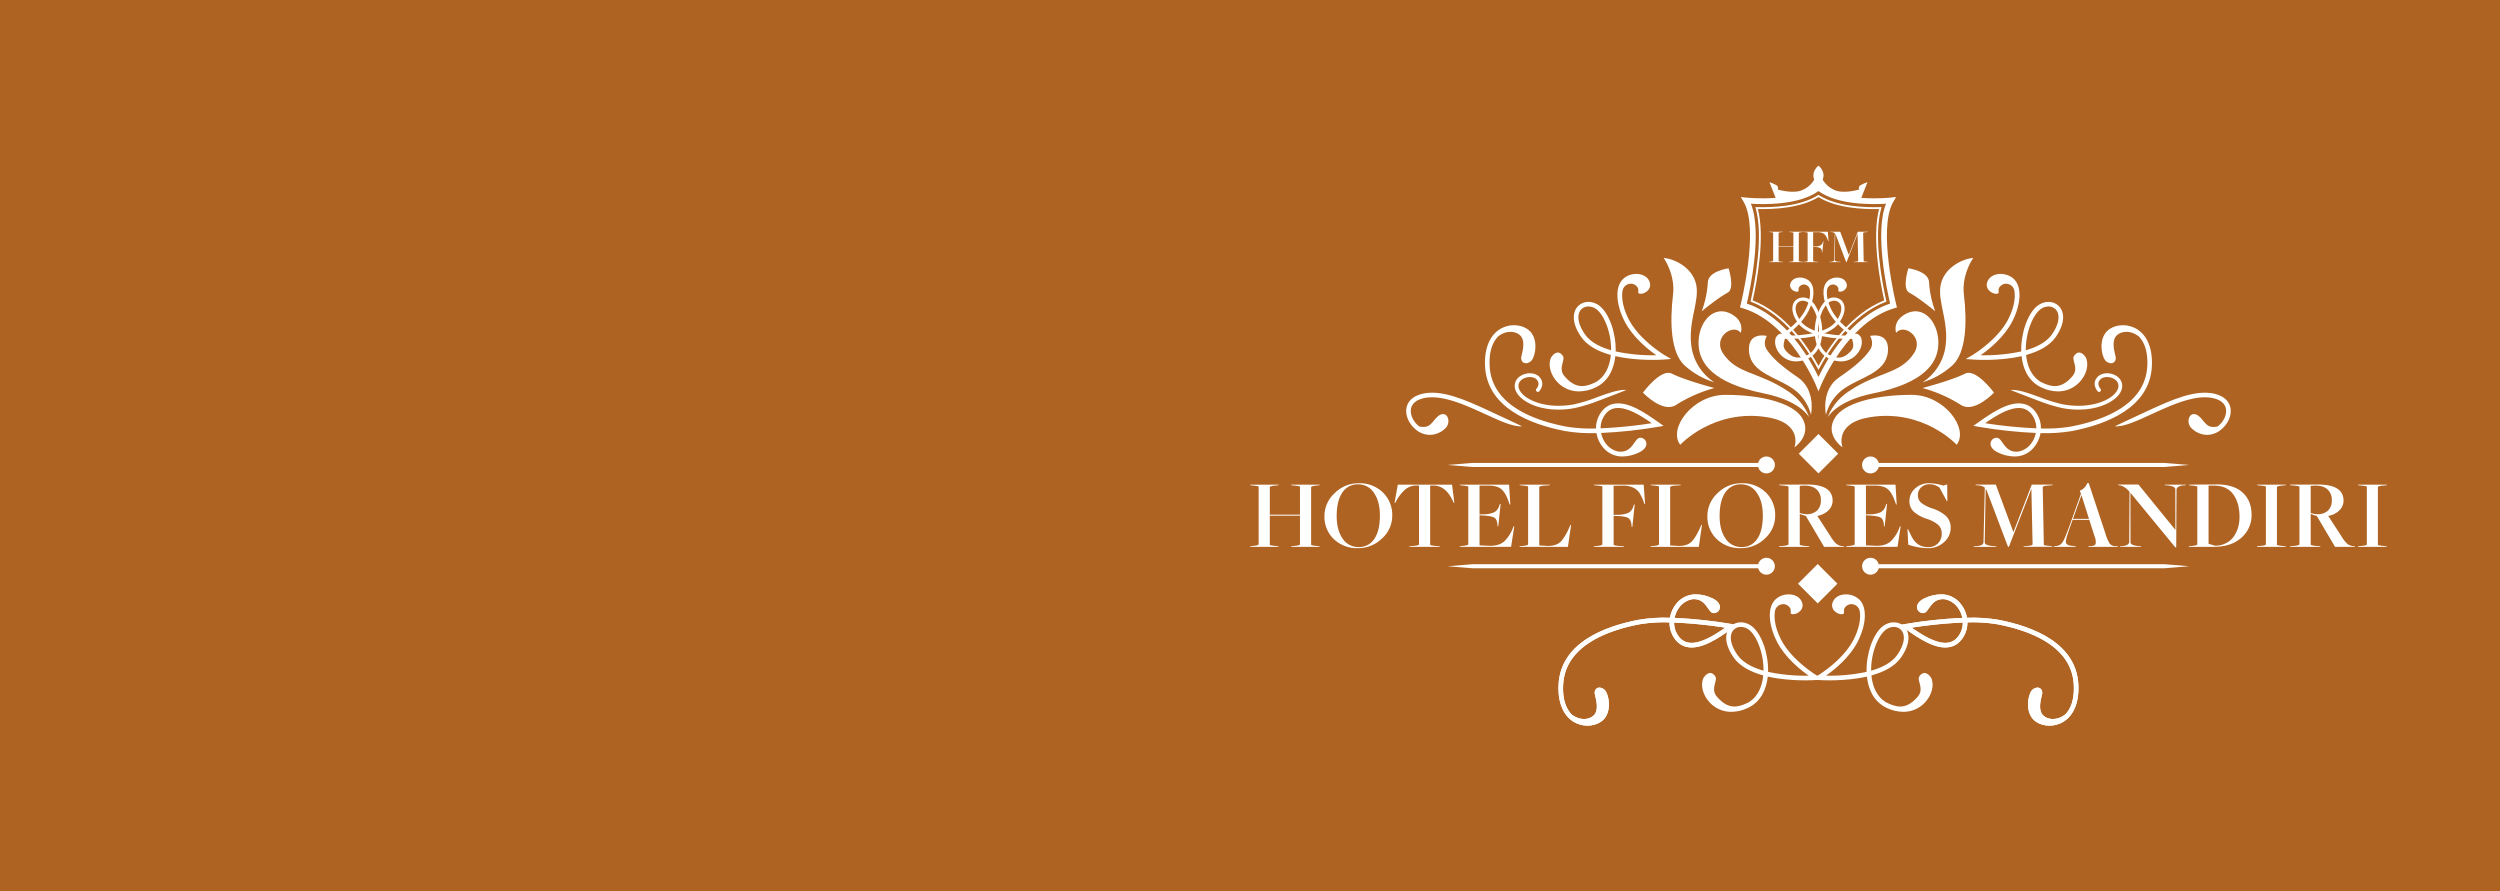 <svg xmlns="http://www.w3.org/2000/svg" xmlns:xlink="http://www.w3.org/1999/xlink" width="1366" height="487" viewBox="0 0 1366 487">
  <defs>
    <clipPath id="clip-path">
      <path id="path344" d="M332.766-512.649s2.864-3.679,2.8-6.793a7.262,7.262,0,0,0-2.8-5.126h0a7.262,7.262,0,0,0-2.8,5.126c-.065,3.115,2.8,6.793,2.8,6.793h0Z" transform="translate(-329.966 524.568)" fill="#fff"/>
    </clipPath>
    <clipPath id="clip-path-2">
      <path id="path58" d="M321.553-369.657s2.907-13.591-7.25-20.479-14.325-11.3-16.831-14.976-.04-7.615-.04-7.615-10.808-2.669-9.729,8.7c1.111,11.721,15.252,13.774,24.5,20.5A24.984,24.984,0,0,1,321.553-369.657Z" transform="translate(-287.627 412.999)" fill="#fff"/>
    </clipPath>
    <clipPath id="clip-path-3">
      <path id="path84" d="M314.928-370.963s-2.159-7.949-11.453-14.185c-16.287-10.928-28.055-9.246-35.62-20.8-5.719-8.736,5.673-16.5,9.771-11.139,0,0,2.168-5.948-4.624-9.982-10.613-6.3-19.408,5.1-18.388,17.339.735,8.829,7.076,19.945,35.621,25.743C310.41-379.894,314.928-370.963,314.928-370.963Z" transform="translate(-254.534 428.868)" fill="#fff"/>
    </clipPath>
    <clipPath id="clip-path-4">
      <path id="path110" d="M259.343-395.945a28.037,28.037,0,0,1-12.6-19.9c-1.788-13.755,4.6-24.4,2.63-33.562-1.995-9.277-11.838-14.037-17.784-14.536,0,0,6.446,8.956,5.143,19.994-1.816,15.375-1.271,31.794,6.31,38.756A43.012,43.012,0,0,0,259.343-395.945Z" transform="translate(-231.589 463.94)" fill="#fff"/>
    </clipPath>
    <clipPath id="clip-path-5">
      <path id="path136" d="M304.556-345.269s10.087-6.935,3.941-16.445c-4.691-7.256-20.488-12.236-41.768-12.241-17.811,0-31.366,18.441-24.589,27.267,0,0,18.284-19.859,47.6-15.026C309.473-358.46,304.556-345.269,304.556-345.269Z" transform="translate(-240.362 373.955)" fill="#fff"/>
    </clipPath>
    <clipPath id="clip-path-6">
      <path id="path162" d="M257.052-380.125s-15.739-4.1-23.3-7.88c-5.929-2.964-15.762,10.4-15.762,10.4s10.815,11.462,18.074,6.725A77.585,77.585,0,0,1,257.052-380.125Z" transform="translate(-217.986 388.434)" fill="#fff"/>
    </clipPath>
    <clipPath id="clip-path-7">
      <path id="path188" d="M256.614-433.624s8.853-7.35,14.151-10.135c4.151-2.181.532-13.351.532-13.351s-11.051,1.479-11.327,7.606A54.913,54.913,0,0,1,256.614-433.624Z" transform="translate(-256.614 457.11)" fill="#fff"/>
    </clipPath>
    <clipPath id="clip-path-8">
      <path id="path214" d="M175.922-420.52c-4.712-6.892-4-11.59-1.762-13.689a5.405,5.405,0,0,1,3.748-1.421A7.361,7.361,0,0,1,182.4-434c4.128,3.228,8.021,12.749,7.873,22.278C184.294-413.428,178.9-416.167,175.922-420.52Zm43.694,11.549c-.139-.081-13.907-8.264-19.758-19.772-3.148-6.19-3.941-11.512-3.358-15.3a4.643,4.643,0,0,1,5.315-3.968,4.286,4.286,0,0,1,1.857.833c3.047,2.364,0,4.466,2.627,4.624s7.329-3.1,4.413-7.723c-2.517-3.992-9.85-4.282-13.984-.289-4.388,4.242-3.858,13.648.881,22.97,4.4,8.65,12.707,15.332,17.365,18.6a96.322,96.322,0,0,1-22.2-2.076c.289-9.79-3.477-20.735-8.821-24.915-3.661-2.862-8.508-2.888-11.523-.06-3,2.812-4.207,8.744,1.4,16.951,3.454,5.049,9.611,8.121,16.3,9.97l-.047.445c-.526,4.729-2.363,10.871-7.98,14.264-5.442,2.663-10.848,4.4-17.262-3.089-3.783-4.414.709-8.906-.946-11.191-2.812-3.883-5.559-.353-6.327.77-1.969,3.882-.5,9.673,3.483,13.769a16.031,16.031,0,0,0,11.713,4.928,21.217,21.217,0,0,0,9.061-2.172c7.742-3.667,10.127-11.268,10.764-17,0-.033.008-.065.011-.1,12.359,2.847,25.581,1.941,26.464,1.876l4.031-.3Z" transform="translate(-156.704 453.424)" fill="#fff"/>
    </clipPath>
    <clipPath id="clip-path-9">
      <path id="path240" d="M177.4-363.373a11.962,11.962,0,0,1,1.214-5.484c1.492-2.963,3.458-4.713,6.009-5.353a9.511,9.511,0,0,1,2.326-.272c5.937,0,13.223,4.712,18.384,8.3A252.872,252.872,0,0,1,177.4-363.373Zm34.4-1.348-3.372-2.365c-6.541-4.608-16.428-11.567-24.416-9.571-3.261.817-5.834,3.06-7.649,6.667a14.539,14.539,0,0,0-1.5,6.688,82.7,82.7,0,0,1-16.466-1.054c-18.419-3.555-40.595-12.18-41.64-33.08-.437-8.735,2.053-13.575,4.747-16.241,5.472-4.159,11.351-2.307,12.907.858,1.629,3.309.157,7.932-.368,10.349s1.577,4.781,4.7,2.844c1.608-.866,2.549-3.855,2.865-6.151.29-2.1.584-7.361-2.955-10.78-3.476-3.361-9.637-4.146-14.648-1.871-6.724,3.052-10.282,10.749-9.764,21.117,1.126,22.533,24.377,31.7,43.682,35.429a85.366,85.366,0,0,0,17.169,1.114A16.364,16.364,0,0,0,179-352.593a13.406,13.406,0,0,0,10.2,4.611,21.226,21.226,0,0,0,9.621-2.421c5.831-3.047,3.572-7.881.157-7.828-3.212.049-3.872,8.277-11.634,7.589a11.148,11.148,0,0,1-6.467-3.634,13.818,13.818,0,0,1-3.215-6.562,252.612,252.612,0,0,0,31.153-3.351Z" transform="translate(-114.187 419.723)" fill="#fff"/>
    </clipPath>
    <clipPath id="clip-path-10">
      <path id="path266" d="M70.616-374.623c-4.425,1.206-7.265,3.837-8,7.406-.842,4.1,1.233,8.95,5.162,12.071a12.2,12.2,0,0,0,7.6,2.824,10.812,10.812,0,0,0,2.958-.43h.047a12.045,12.045,0,0,0,5.493-3.213c2.995-2.784,1.629-8.616-2.1-7.618s-4.938,6.567-9.141,6.883a10.788,10.788,0,0,1-2.95-.189c-.109-.081-.223-.146-.331-.233-3.153-2.5-4.906-6.447-4.261-9.589.54-2.628,2.681-4.523,6.192-5.481,9.852-2.69,22.957,3.317,34.518,8.615,8.157,3.739,15.2,6.981,19.952,6.555,0,0-11.393-5.407-18.9-8.848-11.95-5.475-25.494-11.684-36.233-8.756Z" transform="translate(-62.433 375.374)" fill="#fff"/>
    </clipPath>
    <clipPath id="clip-path-11">
      <path id="path292" d="M285.487-447.19c21.788,7.269,34.967,31.29,39.158,40.083,4.191-8.792,17.37-32.814,39.158-40.083-1.707-7.221-8.605-38.911-2.225-54.565-7.159.46-26.3.856-36.933-6.918-10.631,7.771-29.771,7.381-36.932,6.918,6.379,15.655-.52,47.344-2.226,54.565Zm39.158,48-1.443-3.532c-.139-.343-14.276-34.339-40.014-41.929l-1.436-.425.367-1.451c.1-.411,10.325-41.4,1.654-56.221l-1.562-2.668,3.075.334c.267.03,26.782,2.785,38.369-6.766l.99-.817.99.817c11.587,9.551,38.1,6.8,38.37,6.766l3.072-.334-1.561,2.668c-8.674,14.824,1.55,55.809,1.654,56.221l.368,1.451-1.437.425c-25.738,7.589-39.874,41.586-40.014,41.929Z" transform="translate(-281.753 512.661)" fill="#fff"/>
    </clipPath>
    <clipPath id="clip-path-12">
      <path id="path318" d="M289.876-447.706c18.117,7.175,30.129,25.117,35.934,35.8,5.8-10.686,17.817-28.627,35.934-35.8-2.3-10.214-6.853-34.338-2.832-49.912-8.457.216-23.281-.43-33.1-6.523-9.787,6.069-24.629,6.729-33.1,6.523C296.729-482.046,292.171-457.92,289.876-447.706Zm35.934,38-.458-.86c-5.591-10.51-17.737-29.2-36.266-36.336l-.419-.162.1-.438c2.275-10.013,7.1-34.98,2.761-50.516l-.191-.68.705.021c8.294.259,23.671-.261,33.491-6.517l.278-.177.278.177c9.857,6.278,25.214,6.782,33.49,6.516l.706-.022-.19.682c-4.336,15.536.485,40.5,2.76,50.516l.1.438-.419.162c-18.531,7.132-30.676,25.826-36.267,36.336Z" transform="translate(-288.666 505.37)" fill="#fff"/>
    </clipPath>
    <clipPath id="clip-path-13">
      <path id="path370" d="M325.58-515.333a13.786,13.786,0,0,1-7.673,6.108c-5.126,1.428-12.247-.745-12.247-.745a1.766,1.766,0,0,0-.732-2.358,22.2,22.2,0,0,0-3.811-1.664l3.61,9.17s15.384.069,23.179-6.27v-3.939Z" transform="translate(-301.118 515.333)" fill="#fff"/>
    </clipPath>
    <clipPath id="clip-path-14">
      <path id="path396" d="M335.659-515.333a13.786,13.786,0,0,0,7.674,6.108c5.126,1.428,12.246-.745,12.246-.745a1.766,1.766,0,0,1,.732-2.358,22.2,22.2,0,0,1,3.81-1.664l-3.609,9.17s-15.384.069-23.179-6.27v-3.939Z" transform="translate(-333.333 515.333)" fill="#fff"/>
    </clipPath>
    <clipPath id="clip-path-15">
      <path id="path422" d="M178.889-375.108a84.071,84.071,0,0,1-12.794,3.951c-12.716,2.363-23.062-.92-27.676-5.217-1.869-1.742-2.794-3.632-2.6-5.324.2-1.808,1.651-3.31,3.868-4.013,2.375-.754,4.9-.307,6.133,1.082,1.754,1.974.6,3.979-.226,4.985a1.007,1.007,0,0,0,.01,1.314l.053.059a1,1,0,0,0,1.518-.025c1.46-1.775,2.74-4.851.2-7.711-1.791-2.014-5.131-2.692-8.312-1.681-3.021.957-5,3.109-5.3,5.758-.267,2.36.887,4.874,3.251,7.076,3.608,3.361,10.777,6.587,20.554,6.586a48.847,48.847,0,0,0,8.916-.846,85.556,85.556,0,0,0,13.129-4.044c5.754-2.1,15.213-5.87,15.213-5.87-4.319-.334-9.956,1.736-15.927,3.921Z" transform="translate(-133.716 388.153)" fill="#fff"/>
    </clipPath>
    <clipPath id="clip-path-16">
      <path id="path448" d="M338.163-369.657s-2.906-13.591,7.25-20.479,14.325-11.3,16.831-14.976.04-7.615.04-7.615,10.808-2.669,9.73,8.7c-1.112,11.721-15.253,13.774-24.5,20.5A24.978,24.978,0,0,0,338.163-369.657Z" transform="translate(-337.778 412.999)" fill="#fff"/>
    </clipPath>
    <clipPath id="clip-path-17">
      <path id="path474" d="M339.5-370.963s2.159-7.949,11.453-14.185c16.285-10.928,28.055-9.246,35.621-20.8,5.718-8.736-5.675-16.5-9.773-11.139,0,0-2.168-5.948,4.622-9.982,10.614-6.3,19.409,5.1,18.389,17.339-.735,8.829-7.075,19.945-35.621,25.743C344.023-379.894,339.5-370.963,339.5-370.963Z" transform="translate(-339.505 428.868)" fill="#fff"/>
    </clipPath>
    <clipPath id="clip-path-18">
      <path id="path500" d="M401.7-395.945a28.037,28.037,0,0,0,12.6-19.9c1.788-13.755-4.6-24.4-2.63-33.562,1.994-9.277,11.838-14.037,17.784-14.536,0,0-6.446,8.956-5.143,19.994,1.816,15.375,1.271,31.794-6.309,38.756A43.021,43.021,0,0,1,401.7-395.945Z" transform="translate(-401.699 463.94)" fill="#fff"/>
    </clipPath>
    <clipPath id="clip-path-19">
      <path id="path526" d="M347.907-345.269s-10.087-6.935-3.941-16.445c4.691-7.256,20.488-12.236,41.768-12.241,17.811,0,31.366,18.441,24.588,27.267,0,0-18.282-19.859-47.6-15.026C342.988-358.46,347.907-345.269,347.907-345.269Z" transform="translate(-341.981 373.955)" fill="#fff"/>
    </clipPath>
    <clipPath id="clip-path-20">
      <path id="path552" d="M401.7-380.125s15.74-4.1,23.3-7.88c5.928-2.964,15.762,10.4,15.762,10.4s-10.815,11.462-18.074,6.725A77.6,77.6,0,0,0,401.7-380.125Z" transform="translate(-401.699 388.434)" fill="#fff"/>
    </clipPath>
    <clipPath id="clip-path-21">
      <path id="path578" d="M406.781-433.624s-8.853-7.35-14.151-10.135c-4.151-2.181-.532-13.351-.532-13.351s11.051,1.479,11.327,7.606A54.909,54.909,0,0,0,406.781-433.624Z" transform="translate(-390.636 457.11)" fill="#fff"/>
    </clipPath>
    <clipPath id="clip-path-22">
      <path id="path604" d="M462.939-411.72c-.146-9.53,3.745-19.051,7.873-22.278a7.361,7.361,0,0,1,4.5-1.631,5.405,5.405,0,0,1,3.748,1.421c2.237,2.1,2.95,6.8-1.762,13.689-2.976,4.353-8.371,7.092-14.356,8.8Zm-32.823,4.8,4.032.3c.883.065,14.1.971,26.464-1.876,0,.034.008.066.011.1.636,5.731,3.021,13.333,10.765,17a21.2,21.2,0,0,0,9.06,2.172,16.033,16.033,0,0,0,11.713-4.928c3.987-4.1,5.452-9.887,3.483-13.769-.768-1.122-3.515-4.652-6.327-.769-1.654,2.285,2.837,6.777-.945,11.191-6.415,7.484-11.822,5.752-17.262,3.089-5.618-3.393-7.455-9.535-7.981-14.264l-.047-.445c6.685-1.849,12.842-4.921,16.3-9.97,5.611-8.207,4.405-14.139,1.4-16.951-3.016-2.828-7.862-2.8-11.523.06-5.345,4.18-9.111,15.125-8.821,24.915a96.316,96.316,0,0,1-22.2,2.076c4.658-3.272,12.968-9.954,17.365-18.6,4.74-9.322,5.27-18.728.88-22.97-4.132-3.993-11.467-3.7-13.983.289-2.916,4.624,1.785,7.881,4.413,7.722s-.421-2.26,2.627-4.623a4.286,4.286,0,0,1,1.857-.833,4.642,4.642,0,0,1,5.315,3.968c.581,3.791-.211,9.113-3.357,15.3-5.852,11.509-19.621,19.692-19.759,19.772Z" transform="translate(-430.116 453.423)" fill="#fff"/>
    </clipPath>
    <clipPath id="clip-path-23">
      <path id="path630" d="M441.556-366.177c5.161-3.592,12.447-8.3,18.384-8.3a9.505,9.505,0,0,1,2.325.272c2.552.64,4.518,2.391,6.011,5.353a11.976,11.976,0,0,1,1.214,5.484A252.8,252.8,0,0,1,441.556-366.177Zm-3.477,1.988a252.544,252.544,0,0,0,31.152,3.351,13.847,13.847,0,0,1-3.214,6.562,11.158,11.158,0,0,1-6.468,3.634c-7.762.687-8.422-7.541-11.634-7.589-3.415-.053-5.673,4.781.157,7.828a21.224,21.224,0,0,0,9.62,2.422,13.41,13.41,0,0,0,10.2-4.611,16.372,16.372,0,0,0,3.911-8.174,85.383,85.383,0,0,0,17.17-1.114c19.3-3.724,42.555-12.9,43.681-35.429.519-10.368-3.04-18.065-9.764-21.117-5.012-2.275-11.172-1.49-14.648,1.87-3.539,3.419-3.246,8.679-2.955,10.78.317,2.3,1.257,5.285,2.866,6.151,3.119,1.937,5.221-.427,4.7-2.844s-2-7.041-.368-10.349c1.557-3.165,7.435-5.017,12.908-.858,2.692,2.667,5.183,7.506,4.747,16.241-1.044,20.9-23.221,29.525-41.641,33.08a82.686,82.686,0,0,1-16.464,1.054,14.555,14.555,0,0,0-1.5-6.688c-1.815-3.607-4.39-5.85-7.649-6.667-7.988-2-17.875,4.963-24.417,9.571l-3.371,2.365Z" transform="translate(-435.091 419.723)" fill="#fff"/>
    </clipPath>
    <clipPath id="clip-path-24">
      <path id="path656" d="M583.224-374.623c4.425,1.206,7.267,3.837,8,7.406.843,4.1-1.233,8.95-5.161,12.071a12.2,12.2,0,0,1-7.6,2.824,10.811,10.811,0,0,1-2.958-.43h-.047a12.041,12.041,0,0,1-5.492-3.213c-2.995-2.784-1.63-8.616,2.1-7.618s4.939,6.567,9.143,6.883a10.788,10.788,0,0,0,2.949-.189c.109-.081.223-.146.332-.233,3.153-2.5,4.905-6.447,4.26-9.589-.539-2.628-2.681-4.523-6.192-5.481-9.851-2.69-22.957,3.317-34.518,8.615-8.156,3.739-15.2,6.981-19.951,6.555,0,0,11.394-5.407,18.9-8.848,11.951-5.475,25.493-11.684,36.232-8.756Z" transform="translate(-528.091 375.374)" fill="#fff"/>
    </clipPath>
    <clipPath id="clip-path-25">
      <path id="path682" d="M475.4-375.108a84.076,84.076,0,0,0,12.794,3.951c12.716,2.363,23.062-.92,27.676-5.217,1.869-1.742,2.794-3.632,2.6-5.324-.2-1.808-1.651-3.31-3.868-4.013-2.375-.754-4.9-.307-6.133,1.082-1.754,1.974-.6,3.979.226,4.985a1.006,1.006,0,0,1-.011,1.314l-.052.059a1,1,0,0,1-1.519-.025c-1.458-1.775-2.739-4.851-.2-7.711,1.791-2.014,5.131-2.692,8.312-1.681,3.021.957,5,3.109,5.3,5.758.267,2.36-.887,4.874-3.251,7.076-3.608,3.361-10.777,6.587-20.555,6.586a48.845,48.845,0,0,1-8.914-.846,85.523,85.523,0,0,1-13.129-4.044c-5.753-2.1-15.214-5.87-15.214-5.87,4.319-.334,9.957,1.736,15.928,3.921Z" transform="translate(-459.472 388.153)" fill="#fff"/>
    </clipPath>
    <clipPath id="clip-path-26">
      <path id="path760" d="M263.845-235.449a4.612,4.612,0,0,0-4.471,3.51H103.261L89.678-230.83l13.582,1.109H259.375a4.611,4.611,0,0,0,4.47,3.511,4.62,4.62,0,0,0,4.62-4.62A4.62,4.62,0,0,0,263.845-235.449Z" transform="translate(-89.678 235.449)" fill="#fff"/>
    </clipPath>
    <clipPath id="clip-path-27">
      <path id="path786" d="M366.607-235.449a4.612,4.612,0,0,1,4.471,3.51H527.192l13.582,1.109-13.582,1.109H371.078a4.611,4.611,0,0,1-4.471,3.511,4.619,4.619,0,0,1-4.62-4.62A4.619,4.619,0,0,1,366.607-235.449Z" transform="translate(-361.987 235.449)" fill="#fff"/>
    </clipPath>
    <clipPath id="clip-path-28">
      <path id="path812" d="M331.151-221.3l-10.772-10.772,10.772-10.772,10.772,10.772Z" transform="translate(-320.379 242.848)" fill="#fff"/>
    </clipPath>
    <clipPath id="clip-path-29">
      <path id="path604-2" data-name="path604" d="M453.556-423.643c-.1-6.805,2.675-13.6,5.622-15.909a5.256,5.256,0,0,1,3.211-1.165,3.86,3.86,0,0,1,2.676,1.015c1.6,1.5,2.107,4.854-1.258,9.775-2.125,3.109-5.978,5.064-10.252,6.284Zm-23.439,3.426L433-420a71.68,71.68,0,0,0,18.9-1.34c0,.025.006.047.008.071.454,4.093,2.158,9.521,7.687,12.14a15.142,15.142,0,0,0,6.47,1.551,11.449,11.449,0,0,0,8.364-3.519c2.847-2.925,3.893-7.06,2.487-9.832-.549-.8-2.51-3.322-4.518-.549-1.181,1.632,2.026,4.839-.675,7.991-4.581,5.345-8.442,4.108-12.327,2.206-4.012-2.423-5.324-6.809-5.7-10.186-.011-.105-.022-.211-.033-.318,4.774-1.321,9.17-3.514,11.637-7.12,4.007-5.861,3.146-10.1,1-12.1a6.312,6.312,0,0,0-8.229.043c-3.817,2.985-6.506,10.8-6.3,17.792a68.785,68.785,0,0,1-15.85,1.482c3.326-2.337,9.261-7.109,12.4-13.285,3.385-6.657,3.763-13.374.629-16.4-2.951-2.851-8.189-2.644-9.985.207-2.082,3.3,1.275,5.628,3.151,5.515s-.3-1.614,1.876-3.3a3.059,3.059,0,0,1,1.326-.595,3.315,3.315,0,0,1,3.8,2.834c.415,2.707-.15,6.508-2.4,10.928-4.179,8.219-14.011,14.062-14.11,14.12Z" transform="translate(-430.116 453.423)" fill="#fff"/>
    </clipPath>
    <clipPath id="clip-path-30">
      <path id="path604-3" data-name="path604" d="M454.092-423.643c.1-6.805-2.675-13.6-5.622-15.909a5.257,5.257,0,0,0-3.212-1.165,3.86,3.86,0,0,0-2.676,1.015c-1.6,1.5-2.107,4.854,1.258,9.775C445.965-426.818,449.818-424.862,454.092-423.643Zm23.439,3.426-2.879.212a71.683,71.683,0,0,1-18.9-1.34c0,.025-.006.047-.008.071-.455,4.093-2.158,9.521-7.687,12.14a15.144,15.144,0,0,1-6.47,1.551,11.449,11.449,0,0,1-8.364-3.519c-2.847-2.925-3.893-7.06-2.487-9.832.549-.8,2.51-3.322,4.518-.549,1.181,1.632-2.026,4.839.675,7.992,4.581,5.344,8.442,4.108,12.327,2.206,4.012-2.423,5.324-6.809,5.7-10.186l.033-.318c-4.774-1.321-9.17-3.514-11.637-7.12-4.007-5.861-3.146-10.1-1-12.1a6.312,6.312,0,0,1,8.229.043c3.817,2.985,6.506,10.8,6.3,17.792a68.777,68.777,0,0,0,15.85,1.482c-3.326-2.337-9.261-7.109-12.4-13.285-3.385-6.657-3.763-13.374-.629-16.4,2.951-2.851,8.189-2.644,9.985.207,2.082,3.3-1.275,5.628-3.151,5.515s.3-1.614-1.876-3.3a3.06,3.06,0,0,0-1.326-.595,3.315,3.315,0,0,0-3.8,2.834c-.415,2.707.15,6.508,2.4,10.928,4.179,8.219,14.011,14.062,14.11,14.12Z" transform="translate(-430.116 453.423)" fill="#fff"/>
    </clipPath>
    <clipPath id="clip-path-32">
      <path id="path214-3" data-name="path214" d="M203.883-420.52c4.712-6.892,4-11.59,1.762-13.689a5.406,5.406,0,0,0-3.748-1.421A7.361,7.361,0,0,0,197.4-434c-4.128,3.228-8.021,12.748-7.873,22.278C195.511-413.428,200.907-416.167,203.883-420.52Zm-43.694,11.549c.139-.081,13.907-8.264,19.758-19.772,3.148-6.19,3.941-11.512,3.358-15.3a4.643,4.643,0,0,0-5.315-3.968,4.284,4.284,0,0,0-1.857.833c-3.047,2.364,0,4.466-2.627,4.624s-7.329-3.1-4.413-7.723c2.517-3.992,9.85-4.282,13.984-.289,4.388,4.242,3.858,13.648-.881,22.97-4.4,8.649-12.707,15.332-17.365,18.6a96.325,96.325,0,0,0,22.2-2.076c-.289-9.79,3.477-20.735,8.821-24.915,3.661-2.862,8.507-2.888,11.523-.06,3,2.812,4.207,8.744-1.4,16.951-3.454,5.049-9.611,8.121-16.3,9.97l.047.445c.526,4.729,2.363,10.871,7.98,14.264,5.442,2.663,10.848,4.4,17.262-3.089,3.783-4.414-.709-8.906.946-11.191,2.812-3.883,5.559-.353,6.327.769,1.969,3.882.5,9.673-3.483,13.769a16.031,16.031,0,0,1-11.713,4.928,21.217,21.217,0,0,1-9.061-2.172c-7.742-3.667-10.127-11.268-10.764-17,0-.033-.008-.065-.011-.1-12.359,2.847-25.581,1.941-26.464,1.876l-4.031-.3Z" transform="translate(-156.704 453.424)" fill="#fff"/>
    </clipPath>
    <clipPath id="clip-path-33">
      <path id="path240-2" data-name="path240" d="M177.4-404.33a11.962,11.962,0,0,0,1.214,5.484c1.492,2.963,3.458,4.713,6.009,5.353a9.515,9.515,0,0,0,2.326.272c5.937,0,13.223-4.712,18.384-8.3A252.878,252.878,0,0,0,177.4-404.33Zm34.4,1.348-3.372,2.365c-6.54,4.608-16.428,11.567-24.416,9.571-3.261-.817-5.834-3.06-7.649-6.667a14.539,14.539,0,0,1-1.5-6.688,82.707,82.707,0,0,0-16.466,1.054c-18.419,3.555-40.595,12.18-41.64,33.08-.437,8.735,2.053,13.575,4.747,16.241,5.472,4.159,11.351,2.307,12.907-.858,1.629-3.309.157-7.932-.368-10.349s1.577-4.781,4.7-2.844c1.608.866,2.549,3.855,2.865,6.151.29,2.1.584,7.361-2.955,10.78-3.476,3.361-9.637,4.146-14.648,1.871-6.724-3.052-10.282-10.749-9.765-21.117,1.126-22.533,24.377-31.7,43.682-35.429a85.366,85.366,0,0,1,17.169-1.114A16.364,16.364,0,0,1,179-415.109a13.406,13.406,0,0,1,10.2-4.611,21.225,21.225,0,0,1,9.621,2.421c5.831,3.047,3.572,7.881.157,7.828-3.212-.049-3.872-8.277-11.634-7.589a11.148,11.148,0,0,0-6.467,3.635,13.819,13.819,0,0,0-3.215,6.562,252.606,252.606,0,0,1,31.153,3.351Z" transform="translate(-114.187 419.723)" fill="#fff"/>
    </clipPath>
    <clipPath id="clip-path-34">
      <path id="path240-3" data-name="path240" d="M148.587-404.33a11.962,11.962,0,0,1-1.214,5.484c-1.492,2.963-3.458,4.713-6.009,5.353a9.513,9.513,0,0,1-2.326.272c-5.937,0-13.223-4.712-18.384-8.3A252.876,252.876,0,0,1,148.587-404.33Zm-34.4,1.348,3.372,2.365c6.541,4.608,16.428,11.567,24.416,9.571,3.261-.817,5.834-3.06,7.649-6.667a14.539,14.539,0,0,0,1.5-6.688,82.706,82.706,0,0,1,16.466,1.054c18.419,3.555,40.595,12.18,41.641,33.08.437,8.735-2.053,13.575-4.747,16.241-5.472,4.159-11.351,2.307-12.907-.858-1.629-3.309-.157-7.932.368-10.349s-1.577-4.781-4.7-2.844c-1.608.866-2.549,3.855-2.865,6.151-.29,2.1-.584,7.361,2.955,10.78,3.476,3.361,9.637,4.146,14.648,1.87,6.724-3.052,10.282-10.749,9.764-21.117-1.126-22.533-24.377-31.7-43.682-35.429a85.366,85.366,0,0,0-17.169-1.114,16.363,16.363,0,0,0-3.911-8.174,13.406,13.406,0,0,0-10.2-4.611,21.225,21.225,0,0,0-9.621,2.421c-5.831,3.047-3.572,7.881-.157,7.828,3.212-.049,3.872-8.277,11.634-7.589a11.148,11.148,0,0,1,6.467,3.635,13.819,13.819,0,0,1,3.215,6.562,252.6,252.6,0,0,0-31.153,3.351Z" transform="translate(-114.187 419.723)" fill="#fff"/>
    </clipPath>
  </defs>
  <g id="bannerhotel" transform="translate(-4550 -7247)">
    <rect id="Rectangle_1" data-name="Rectangle 1" width="1366" height="487" transform="translate(4550 7247)" fill="#ae6322"/>
    <g id="Group_12" data-name="Group 12" transform="translate(-18.879 -3)">
      <g id="g340" transform="translate(5559.689 7340.502)">
        <g id="g342" transform="translate(0 0)" clip-path="url(#clip-path)">
          <path id="path364" d="M332.766-512.649s2.864-3.679,2.8-6.793a7.262,7.262,0,0,0-2.8-5.126h0a7.262,7.262,0,0,0-2.8,5.126c-.065,3.115,2.8,6.793,2.8,6.793h0" transform="translate(-329.966 524.568)" fill="#fff"/>
        </g>
      </g>
      <g id="g54" transform="translate(5524.481 7433.28)">
        <g id="g56" transform="translate(0 0)" clip-path="url(#clip-path-2)">
          <path id="path78" d="M321.553-369.657s2.907-13.591-7.25-20.479-14.325-11.3-16.831-14.976-.04-7.615-.04-7.615-10.808-2.669-9.729,8.7c1.111,11.721,15.252,13.774,24.5,20.5a24.984,24.984,0,0,1,9.352,13.869" transform="translate(-287.627 412.999)" fill="#fff"/>
        </g>
      </g>
      <g id="g80" transform="translate(5496.963 7420.083)">
        <g id="g82" transform="translate(0 0)" clip-path="url(#clip-path-3)">
          <path id="path104" d="M314.928-370.963s-2.159-7.949-11.453-14.185c-16.287-10.928-28.055-9.246-35.62-20.8-5.719-8.736,5.673-16.5,9.771-11.139,0,0,2.168-5.948-4.624-9.982-10.613-6.3-19.408,5.1-18.388,17.339.735,8.829,7.076,19.945,35.621,25.743,20.174,4.1,24.692,13.029,24.692,13.029" transform="translate(-254.534 428.868)" fill="#fff"/>
        </g>
      </g>
      <g id="g106" transform="translate(5477.881 7390.918)">
        <g id="g108" transform="translate(0 0)" clip-path="url(#clip-path-4)">
          <path id="path130" d="M259.343-395.945a28.037,28.037,0,0,1-12.6-19.9c-1.788-13.755,4.6-24.4,2.63-33.562-1.995-9.277-11.838-14.037-17.784-14.536,0,0,6.446,8.956,5.143,19.994-1.816,15.375-1.271,31.794,6.31,38.756a43.012,43.012,0,0,0,16.3,9.246" transform="translate(-231.589 463.94)" fill="#fff"/>
        </g>
      </g>
      <g id="g132" transform="translate(5485.178 7465.747)">
        <g id="g134" transform="translate(0 0)" clip-path="url(#clip-path-5)">
          <path id="path156" d="M304.556-345.269s10.087-6.935,3.941-16.445c-4.691-7.256-20.488-12.236-41.768-12.241-17.811,0-31.366,18.441-24.589,27.267,0,0,18.284-19.859,47.6-15.026,19.734,3.254,14.816,16.445,14.816,16.445" transform="translate(-240.362 373.955)" fill="#fff"/>
        </g>
      </g>
      <g id="g158" transform="translate(5466.57 7453.708)">
        <g id="g160" transform="translate(0 0)" clip-path="url(#clip-path-6)">
          <path id="path182" d="M257.052-380.125s-15.739-4.1-23.3-7.88c-5.929-2.964-15.762,10.4-15.762,10.4s10.815,11.462,18.074,6.725a77.585,77.585,0,0,1,20.992-9.247" transform="translate(-217.986 388.434)" fill="#fff"/>
        </g>
      </g>
      <g id="g184" transform="translate(5498.692 7396.598)">
        <g id="g186" transform="translate(0 0)" clip-path="url(#clip-path-7)">
          <path id="path208" d="M256.614-433.624s8.853-7.35,14.151-10.135c4.151-2.181.532-13.351.532-13.351s-11.051,1.479-11.327,7.606a54.913,54.913,0,0,1-3.356,15.88" transform="translate(-256.614 457.11)" fill="#fff"/>
        </g>
      </g>
      <g id="g210" transform="translate(5415.61 7399.664)">
        <g id="g212" transform="translate(0 0)" clip-path="url(#clip-path-8)">
          <path id="path234" d="M175.922-420.52c-4.712-6.892-4-11.59-1.762-13.689a5.405,5.405,0,0,1,3.748-1.421A7.361,7.361,0,0,1,182.4-434c4.128,3.228,8.021,12.749,7.873,22.278C184.294-413.428,178.9-416.167,175.922-420.52Zm43.694,11.549c-.139-.081-13.907-8.264-19.758-19.772-3.148-6.19-3.941-11.512-3.358-15.3a4.643,4.643,0,0,1,5.315-3.968,4.286,4.286,0,0,1,1.857.833c3.047,2.364,0,4.466,2.627,4.624s7.329-3.1,4.413-7.723c-2.517-3.992-9.85-4.282-13.984-.289-4.388,4.242-3.858,13.648.881,22.97,4.4,8.65,12.707,15.332,17.365,18.6a96.322,96.322,0,0,1-22.2-2.076c.289-9.79-3.477-20.735-8.821-24.915-3.661-2.862-8.508-2.888-11.523-.06-3,2.812-4.207,8.744,1.4,16.951,3.454,5.049,9.611,8.121,16.3,9.97l-.047.445c-.526,4.729-2.363,10.871-7.98,14.264-5.442,2.663-10.848,4.4-17.262-3.089-3.783-4.414.709-8.906-.946-11.191-2.812-3.883-5.559-.353-6.327.77-1.969,3.882-.5,9.673,3.483,13.769a16.031,16.031,0,0,0,11.713,4.928,21.217,21.217,0,0,0,9.061-2.172c7.742-3.667,10.127-11.268,10.764-17,0-.033.008-.065.011-.1,12.359,2.847,25.581,1.941,26.464,1.876l4.031-.3-3.485-2.048" transform="translate(-156.704 453.424)" fill="#fff"/>
        </g>
      </g>
      <g id="g236" transform="translate(5380.254 7427.688)">
        <g id="g238" transform="translate(0 0)" clip-path="url(#clip-path-9)">
          <path id="path260" d="M177.4-363.373a11.962,11.962,0,0,1,1.214-5.484c1.492-2.963,3.458-4.713,6.009-5.353a9.511,9.511,0,0,1,2.326-.272c5.937,0,13.223,4.712,18.384,8.3A252.872,252.872,0,0,1,177.4-363.373Zm34.4-1.348-3.372-2.365c-6.541-4.608-16.428-11.567-24.416-9.571-3.261.817-5.834,3.06-7.649,6.667a14.539,14.539,0,0,0-1.5,6.688,82.7,82.7,0,0,1-16.466-1.054c-18.419-3.555-40.595-12.18-41.64-33.08-.437-8.735,2.053-13.575,4.747-16.241,5.472-4.159,11.351-2.307,12.907.858,1.629,3.309.157,7.932-.368,10.349s1.577,4.781,4.7,2.844c1.608-.866,2.549-3.855,2.865-6.151.29-2.1.584-7.361-2.955-10.78-3.476-3.361-9.637-4.146-14.648-1.871-6.724,3.052-10.282,10.749-9.764,21.117,1.126,22.533,24.377,31.7,43.682,35.429a85.366,85.366,0,0,0,17.169,1.114A16.364,16.364,0,0,0,179-352.593a13.406,13.406,0,0,0,10.2,4.611,21.226,21.226,0,0,0,9.621-2.421c5.831-3.047,3.572-7.881.157-7.828-3.212.049-3.872,8.277-11.634,7.589a11.148,11.148,0,0,1-6.467-3.634,13.818,13.818,0,0,1-3.215-6.562,252.612,252.612,0,0,0,31.153-3.351l2.987-.532" transform="translate(-114.187 419.723)" fill="#fff"/>
        </g>
      </g>
      <g id="g262" transform="translate(5337.216 7464.567)">
        <g id="g264" transform="translate(0 0)" clip-path="url(#clip-path-10)">
          <path id="path286" d="M70.616-374.623c-4.425,1.206-7.265,3.837-8,7.406-.842,4.1,1.233,8.95,5.162,12.071a12.2,12.2,0,0,0,7.6,2.824,10.812,10.812,0,0,0,2.958-.43h.047a12.045,12.045,0,0,0,5.493-3.213c2.995-2.784,1.629-8.616-2.1-7.618s-4.938,6.567-9.141,6.883a10.788,10.788,0,0,1-2.95-.189c-.109-.081-.223-.146-.331-.233-3.153-2.5-4.906-6.447-4.261-9.589.54-2.628,2.681-4.523,6.192-5.481,9.852-2.69,22.957,3.317,34.518,8.615,8.157,3.739,15.2,6.981,19.952,6.555,0,0-11.393-5.407-18.9-8.848-11.95-5.475-25.494-11.684-36.233-8.756" transform="translate(-62.433 375.374)" fill="#fff"/>
        </g>
      </g>
      <g id="g288" transform="translate(5519.597 7350.403)">
        <g id="g290" transform="translate(0 0)" clip-path="url(#clip-path-11)">
          <path id="path312" d="M285.487-447.19c21.788,7.269,34.967,31.29,39.158,40.083,4.191-8.792,17.37-32.814,39.158-40.083-1.707-7.221-8.605-38.911-2.225-54.565-7.159.46-26.3.856-36.933-6.918-10.631,7.771-29.771,7.381-36.932,6.918,6.379,15.655-.52,47.344-2.226,54.565Zm39.158,48-1.443-3.532c-.139-.343-14.276-34.339-40.014-41.929l-1.436-.425.367-1.451c.1-.411,10.325-41.4,1.654-56.221l-1.562-2.668,3.075.334c.267.03,26.782,2.785,38.369-6.766l.99-.817.99.817c11.587,9.551,38.1,6.8,38.37,6.766l3.072-.334-1.561,2.668c-8.674,14.824,1.55,55.809,1.654,56.221l.368,1.451-1.437.425c-25.738,7.589-39.874,41.586-40.014,41.929l-1.443,3.532" transform="translate(-281.753 512.661)" fill="#fff"/>
        </g>
      </g>
      <g id="g314" transform="translate(5525.346 7356.467)">
        <g id="g316" transform="translate(0 0)" clip-path="url(#clip-path-12)">
          <path id="path338" d="M289.876-447.706c18.117,7.175,30.129,25.117,35.934,35.8,5.8-10.686,17.817-28.627,35.934-35.8-2.3-10.214-6.853-34.338-2.832-49.912-8.457.216-23.281-.43-33.1-6.523-9.787,6.069-24.629,6.729-33.1,6.523C296.729-482.046,292.171-457.92,289.876-447.706Zm35.934,38-.458-.86c-5.591-10.51-17.737-29.2-36.266-36.336l-.419-.162.1-.438c2.275-10.013,7.1-34.98,2.761-50.516l-.191-.68.705.021c8.294.259,23.671-.261,33.491-6.517l.278-.177.278.177c9.857,6.278,25.214,6.782,33.49,6.516l.706-.022-.19.682c-4.336,15.536.485,40.5,2.76,50.516l.1.438-.419.162c-18.531,7.132-30.676,25.826-36.267,36.336l-.458.86" transform="translate(-288.666 505.37)" fill="#fff"/>
        </g>
      </g>
      <g id="g366" transform="translate(5535.7 7348.181)">
        <g id="g368" transform="translate(0 0)" clip-path="url(#clip-path-13)">
          <path id="path390" d="M325.58-515.333a13.786,13.786,0,0,1-7.673,6.108c-5.126,1.428-12.247-.745-12.247-.745a1.766,1.766,0,0,0-.732-2.358,22.2,22.2,0,0,0-3.811-1.664l3.61,9.17s15.384.069,23.179-6.27v-3.939l-2.326-.3" transform="translate(-301.118 515.333)" fill="#fff"/>
        </g>
      </g>
      <g id="g392" transform="translate(5562.489 7348.181)">
        <g id="g394" transform="translate(0 0)" clip-path="url(#clip-path-14)">
          <path id="path416" d="M335.659-515.333a13.786,13.786,0,0,0,7.674,6.108c5.126,1.428,12.246-.745,12.246-.745a1.766,1.766,0,0,1,.732-2.358,22.2,22.2,0,0,1,3.81-1.664l-3.609,9.17s-15.384.069-23.179-6.27v-3.939l2.326-.3" transform="translate(-333.333 515.333)" fill="#fff"/>
        </g>
      </g>
      <g id="g418" transform="translate(5396.493 7453.941)">
        <g id="g420" transform="translate(0 0)" clip-path="url(#clip-path-15)">
          <path id="path442" d="M178.889-375.108a84.071,84.071,0,0,1-12.794,3.951c-12.716,2.363-23.062-.92-27.676-5.217-1.869-1.742-2.794-3.632-2.6-5.324.2-1.808,1.651-3.31,3.868-4.013,2.375-.754,4.9-.307,6.133,1.082,1.754,1.974.6,3.979-.226,4.985a1.007,1.007,0,0,0,.01,1.314l.053.059a1,1,0,0,0,1.518-.025c1.46-1.775,2.74-4.851.2-7.711-1.791-2.014-5.131-2.692-8.312-1.681-3.021.957-5,3.109-5.3,5.758-.267,2.36.887,4.874,3.251,7.076,3.608,3.361,10.777,6.587,20.554,6.586a48.847,48.847,0,0,0,8.916-.846,85.556,85.556,0,0,0,13.129-4.044c5.754-2.1,15.213-5.87,15.213-5.87-4.319-.334-9.956,1.736-15.927,3.921" transform="translate(-133.716 388.153)" fill="#fff"/>
        </g>
      </g>
      <g id="g444" transform="translate(5566.185 7433.28)">
        <g id="g446" transform="translate(0 0)" clip-path="url(#clip-path-16)">
          <path id="path468" d="M338.163-369.657s-2.906-13.591,7.25-20.479,14.325-11.3,16.831-14.976.04-7.615.04-7.615,10.808-2.669,9.73,8.7c-1.112,11.721-15.253,13.774-24.5,20.5a24.978,24.978,0,0,0-9.351,13.869" transform="translate(-337.778 412.999)" fill="#fff"/>
        </g>
      </g>
      <g id="g470" transform="translate(5567.621 7420.083)">
        <g id="g472" transform="translate(0 0)" clip-path="url(#clip-path-17)">
          <path id="path494" d="M339.5-370.963s2.159-7.949,11.453-14.185c16.285-10.928,28.055-9.246,35.621-20.8,5.718-8.736-5.675-16.5-9.773-11.139,0,0-2.168-5.948,4.622-9.982,10.614-6.3,19.409,5.1,18.389,17.339-.735,8.829-7.075,19.945-35.621,25.743-20.174,4.1-24.692,13.029-24.692,13.029" transform="translate(-339.505 428.868)" fill="#fff"/>
        </g>
      </g>
      <g id="g496" transform="translate(5619.34 7390.918)">
        <g id="g498" transform="translate(0 0)" clip-path="url(#clip-path-18)">
          <path id="path520" d="M401.7-395.945a28.037,28.037,0,0,0,12.6-19.9c1.788-13.755-4.6-24.4-2.63-33.562,1.994-9.277,11.838-14.037,17.784-14.536,0,0-6.446,8.956-5.143,19.994,1.816,15.375,1.271,31.794-6.309,38.756a43.021,43.021,0,0,1-16.3,9.246" transform="translate(-401.699 463.94)" fill="#fff"/>
        </g>
      </g>
      <g id="g522" transform="translate(5569.68 7465.747)">
        <g id="g524" transform="translate(0 0)" clip-path="url(#clip-path-19)">
          <path id="path546" d="M347.907-345.269s-10.087-6.935-3.941-16.445c4.691-7.256,20.488-12.236,41.768-12.241,17.811,0,31.366,18.441,24.588,27.267,0,0-18.282-19.859-47.6-15.026-19.734,3.254-14.815,16.445-14.815,16.445" transform="translate(-341.981 373.955)" fill="#fff"/>
        </g>
      </g>
      <g id="g548" transform="translate(5619.34 7453.708)">
        <g id="g550" transform="translate(0 0)" clip-path="url(#clip-path-20)">
          <path id="path572" d="M401.7-380.125s15.74-4.1,23.3-7.88c5.928-2.964,15.762,10.4,15.762,10.4s-10.815,11.462-18.074,6.725a77.6,77.6,0,0,0-20.993-9.247" transform="translate(-401.699 388.434)" fill="#fff"/>
        </g>
      </g>
      <g id="g574" transform="translate(5610.141 7396.598)">
        <g id="g576" transform="translate(0 0)" clip-path="url(#clip-path-21)">
          <path id="path598" d="M406.781-433.624s-8.853-7.35-14.151-10.135c-4.151-2.181-.532-13.351-.532-13.351s11.051,1.479,11.327,7.606a54.909,54.909,0,0,0,3.356,15.88" transform="translate(-390.636 457.11)" fill="#fff"/>
        </g>
      </g>
      <g id="g600" transform="translate(5642.971 7399.664)">
        <g id="g602" transform="translate(0 0)" clip-path="url(#clip-path-22)">
          <path id="path624" d="M462.939-411.72c-.146-9.53,3.745-19.051,7.873-22.278a7.361,7.361,0,0,1,4.5-1.631,5.405,5.405,0,0,1,3.748,1.421c2.237,2.1,2.95,6.8-1.762,13.689-2.976,4.353-8.371,7.092-14.356,8.8Zm-32.823,4.8,4.032.3c.883.065,14.1.971,26.464-1.876,0,.034.008.066.011.1.636,5.731,3.021,13.333,10.765,17a21.2,21.2,0,0,0,9.06,2.172,16.033,16.033,0,0,0,11.713-4.928c3.987-4.1,5.452-9.887,3.483-13.769-.768-1.122-3.515-4.652-6.327-.769-1.654,2.285,2.837,6.777-.945,11.191-6.415,7.484-11.822,5.752-17.262,3.089-5.618-3.393-7.455-9.535-7.981-14.264l-.047-.445c6.685-1.849,12.842-4.921,16.3-9.97,5.611-8.207,4.405-14.139,1.4-16.951-3.016-2.828-7.862-2.8-11.523.06-5.345,4.18-9.111,15.125-8.821,24.915a96.316,96.316,0,0,1-22.2,2.076c4.658-3.272,12.968-9.954,17.365-18.6,4.74-9.322,5.27-18.728.88-22.97-4.132-3.993-11.467-3.7-13.983.289-2.916,4.624,1.785,7.881,4.413,7.722s-.421-2.26,2.627-4.623a4.286,4.286,0,0,1,1.857-.833,4.642,4.642,0,0,1,5.315,3.968c.581,3.791-.211,9.113-3.357,15.3-5.852,11.509-19.621,19.692-19.759,19.772l-3.485,2.048" transform="translate(-430.116 453.423)" fill="#fff"/>
        </g>
      </g>
      <g id="g626" transform="translate(5647.108 7427.688)">
        <g id="g628" transform="translate(0)" clip-path="url(#clip-path-23)">
          <path id="path650" d="M441.556-366.177c5.161-3.592,12.447-8.3,18.384-8.3a9.505,9.505,0,0,1,2.325.272c2.552.64,4.518,2.391,6.011,5.353a11.976,11.976,0,0,1,1.214,5.484A252.8,252.8,0,0,1,441.556-366.177Zm-3.477,1.988a252.544,252.544,0,0,0,31.152,3.351,13.847,13.847,0,0,1-3.214,6.562,11.158,11.158,0,0,1-6.468,3.634c-7.762.687-8.422-7.541-11.634-7.589-3.415-.053-5.673,4.781.157,7.828a21.224,21.224,0,0,0,9.62,2.422,13.41,13.41,0,0,0,10.2-4.611,16.372,16.372,0,0,0,3.911-8.174,85.383,85.383,0,0,0,17.17-1.114c19.3-3.724,42.555-12.9,43.681-35.429.519-10.368-3.04-18.065-9.764-21.117-5.012-2.275-11.172-1.49-14.648,1.87-3.539,3.419-3.246,8.679-2.955,10.78.317,2.3,1.257,5.285,2.866,6.151,3.119,1.937,5.221-.427,4.7-2.844s-2-7.041-.368-10.349c1.557-3.165,7.435-5.017,12.908-.858,2.692,2.667,5.183,7.506,4.747,16.241-1.044,20.9-23.221,29.525-41.641,33.08a82.686,82.686,0,0,1-16.464,1.054,14.555,14.555,0,0,0-1.5-6.688c-1.815-3.607-4.39-5.85-7.649-6.667-7.988-2-17.875,4.963-24.417,9.571l-3.371,2.365,2.988.532" transform="translate(-435.091 419.723)" fill="#fff"/>
        </g>
      </g>
      <g id="g652" transform="translate(5724.444 7464.567)">
        <g id="g654" transform="translate(0 0)" clip-path="url(#clip-path-24)">
          <path id="path676" d="M583.224-374.623c4.425,1.206,7.267,3.837,8,7.406.843,4.1-1.233,8.95-5.161,12.071a12.2,12.2,0,0,1-7.6,2.824,10.811,10.811,0,0,1-2.958-.43h-.047a12.041,12.041,0,0,1-5.492-3.213c-2.995-2.784-1.63-8.616,2.1-7.618s4.939,6.567,9.143,6.883a10.788,10.788,0,0,0,2.949-.189c.109-.081.223-.146.332-.233,3.153-2.5,4.905-6.447,4.26-9.589-.539-2.628-2.681-4.523-6.192-5.481-9.851-2.69-22.957,3.317-34.518,8.615-8.156,3.739-15.2,6.981-19.951,6.555,0,0,11.394-5.407,18.9-8.848,11.951-5.475,25.493-11.684,36.232-8.756" transform="translate(-528.091 375.374)" fill="#fff"/>
        </g>
      </g>
      <g id="g678" transform="translate(5667.383 7453.941)">
        <g id="g680" transform="translate(0 0)" clip-path="url(#clip-path-25)">
          <path id="path702" d="M475.4-375.108a84.076,84.076,0,0,0,12.794,3.951c12.716,2.363,23.062-.92,27.676-5.217,1.869-1.742,2.794-3.632,2.6-5.324-.2-1.808-1.651-3.31-3.868-4.013-2.375-.754-4.9-.307-6.133,1.082-1.754,1.974-.6,3.979.226,4.985a1.006,1.006,0,0,1-.011,1.314l-.052.059a1,1,0,0,1-1.519-.025c-1.458-1.775-2.739-4.851-.2-7.711,1.791-2.014,5.131-2.692,8.312-1.681,3.021.957,5,3.109,5.3,5.758.267,2.36-.887,4.874-3.251,7.076-3.608,3.361-10.777,6.587-20.555,6.586a48.845,48.845,0,0,1-8.914-.846,85.523,85.523,0,0,1-13.129-4.044c-5.753-2.1-15.214-5.87-15.214-5.87,4.319-.334,9.957,1.736,15.928,3.921" transform="translate(-459.472 388.153)" fill="#fff"/>
        </g>
      </g>
      <path id="path728" d="M263.845-333.449a4.612,4.612,0,0,0-4.471,3.51H103.261L89.678-328.83l13.582,1.109H259.375a4.611,4.611,0,0,0,4.47,3.511,4.62,4.62,0,0,0,4.62-4.62,4.62,4.62,0,0,0-4.62-4.619" transform="translate(5270.195 7832.88)" fill="#fff"/>
      <g id="g756" transform="translate(5359.874 7554.773)">
        <g id="g758" transform="translate(0 0)" clip-path="url(#clip-path-26)">
          <path id="path780" d="M263.845-235.449a4.612,4.612,0,0,0-4.471,3.51H103.261L89.678-230.83l13.582,1.109H259.375a4.611,4.611,0,0,0,4.47,3.511,4.62,4.62,0,0,0,4.62-4.62,4.62,4.62,0,0,0-4.62-4.619" transform="translate(-89.678 235.449)" fill="#fff"/>
        </g>
      </g>
      <g id="g782" transform="translate(5586.317 7554.773)">
        <g id="g784" transform="translate(0 0)" clip-path="url(#clip-path-27)">
          <path id="path806" d="M366.607-235.449a4.612,4.612,0,0,1,4.471,3.51H527.192l13.582,1.109-13.582,1.109H371.078a4.611,4.611,0,0,1-4.471,3.511,4.619,4.619,0,0,1-4.62-4.62,4.619,4.619,0,0,1,4.62-4.619" transform="translate(-361.987 235.449)" fill="#fff"/>
        </g>
      </g>
      <g id="g808" transform="translate(5551.717 7487.127)">
        <g id="g810" transform="translate(0 0)" clip-path="url(#clip-path-28)">
          <path id="path832" d="M331.151-221.3l-10.772-10.772,10.772-10.772,10.772,10.772L331.151-221.3" transform="translate(-320.379 242.848)" fill="#fff"/>
        </g>
      </g>
      <path id="path728-2" data-name="path728" d="M94.3-333.449a4.612,4.612,0,0,1,4.471,3.51H254.883l13.582,1.109-13.582,1.109H98.769a4.611,4.611,0,0,1-4.471,3.511,4.62,4.62,0,0,1-4.62-4.62,4.62,4.62,0,0,1,4.62-4.619" transform="translate(5496.639 7832.88)" fill="#fff"/>
      <path id="Path_1" data-name="Path 1" d="M-32.544-3.369l.08-.16.985-.106q1.251-.16,1.251-.426V-19.388q0-.133-.266-.2a12.452,12.452,0,0,0-1.251-.173l-.692-.08-.08-.16h7.664l-.08.16-1.038.106q-1.277.133-1.277.426v7.344h8.063v-7.424q0-.133-.266-.2a12.611,12.611,0,0,0-1.277-.173l-.745-.08-.08-.16h7.664l-.08.16-.985.106q-1.251.16-1.251.426V-3.981q0,.133.266.2a12.451,12.451,0,0,0,1.251.173l.692.08.08.16h-7.664l.08-.16,1.038-.106q1.277-.133,1.277-.426V-11.7h-8.063v7.717q0,.133.266.2a12.611,12.611,0,0,0,1.277.173l.745.08.08.16Zm18.84,0,.08-.16,1.064-.106q1.171-.133,1.171-.426V-19.388a.218.218,0,0,0-.027-.12.364.364,0,0,0-.186-.08q-.16-.04-.426-.08t-.8-.093l-.772-.08-.08-.16H-.346l.373,5.136-.186.027-.106-.346A13.48,13.48,0,0,0-1.45-17.751,4.106,4.106,0,0,0-3.1-19.188a6.157,6.157,0,0,0-2.781-.546l-2.5.027v7.8l1.171-.027A7.345,7.345,0,0,0-4.364-12.5a2.883,2.883,0,0,0,1.277-1.783l.16-.426.186.027-.639,5.987-.186-.027-.027-.4a2.349,2.349,0,0,0-.865-1.943,6.644,6.644,0,0,0-2.967-.559l-.958-.027v7.664q0,.266,1.517.373l1.224.08.08.16Zm14.157,0,.08-.16.506-.027A3.739,3.739,0,0,0,2.7-3.914a.871.871,0,0,0,.412-.758L3.46-19.2a3.143,3.143,0,0,0-1.676-.585l-.745-.053L.958-20H6.413L11.1-7.334h.027L16.02-20h5.588l-.08.16-1.331.106q-1.251.106-1.251.426L19.24-3.981q0,.133.253.2a11.564,11.564,0,0,0,1.237.173l.772.08.08.16h-7.8l.08-.16,1.277-.106q1.091-.106,1.091-.426l-.319-14.769h-.027L9.9-3.369H9.66L4.072-18.137a2.144,2.144,0,0,0-.373-.718L3.433-4.566q0,.878,2.581,1.011l.479.027.08.16Z" transform="translate(5567.958 7396.604)" fill="#fff"/>
      <g id="Group_7" data-name="Group 7" transform="translate(5538.782 7401.622)">
        <g id="g600-2" data-name="g600" transform="translate(0 0)">
          <g id="g602-2" data-name="g602" clip-path="url(#clip-path-29)">
            <path id="path624-2" data-name="path624" d="M453.556-423.643c-.1-6.805,2.675-13.6,5.622-15.909a5.256,5.256,0,0,1,3.211-1.165,3.86,3.86,0,0,1,2.676,1.015c1.6,1.5,2.107,4.854-1.258,9.775-2.125,3.109-5.978,5.064-10.252,6.284Zm-23.439,3.426L433-420a71.68,71.68,0,0,0,18.9-1.34c0,.025.006.047.008.071.454,4.093,2.158,9.521,7.687,12.14a15.142,15.142,0,0,0,6.47,1.551,11.449,11.449,0,0,0,8.364-3.519c2.847-2.925,3.893-7.06,2.487-9.832-.549-.8-2.51-3.322-4.518-.549-1.181,1.632,2.026,4.839-.675,7.991-4.581,5.345-8.442,4.108-12.327,2.206-4.012-2.423-5.324-6.809-5.7-10.186-.011-.105-.022-.211-.033-.318,4.774-1.321,9.17-3.514,11.637-7.12,4.007-5.861,3.146-10.1,1-12.1a6.312,6.312,0,0,0-8.229.043c-3.817,2.985-6.506,10.8-6.3,17.792a68.785,68.785,0,0,1-15.85,1.482c3.326-2.337,9.261-7.109,12.4-13.285,3.385-6.657,3.763-13.374.629-16.4-2.951-2.851-8.189-2.644-9.985.207-2.082,3.3,1.275,5.628,3.151,5.515s-.3-1.614,1.876-3.3a3.059,3.059,0,0,1,1.326-.595,3.315,3.315,0,0,1,3.8,2.834c.415,2.707-.15,6.508-2.4,10.928-4.179,8.219-14.011,14.062-14.11,14.12l-2.489,1.462" transform="translate(-430.116 453.423)" fill="#fff"/>
          </g>
        </g>
        <g id="g600-3" data-name="g600" transform="translate(0 0)">
          <g id="g602-3" data-name="g602" clip-path="url(#clip-path-30)">
            <path id="path624-3" data-name="path624" d="M454.092-423.643c.1-6.805-2.675-13.6-5.622-15.909a5.257,5.257,0,0,0-3.212-1.165,3.86,3.86,0,0,0-2.676,1.015c-1.6,1.5-2.107,4.854,1.258,9.775C445.965-426.818,449.818-424.862,454.092-423.643Zm23.439,3.426-2.879.212a71.683,71.683,0,0,1-18.9-1.34c0,.025-.006.047-.008.071-.455,4.093-2.158,9.521-7.687,12.14a15.144,15.144,0,0,1-6.47,1.551,11.449,11.449,0,0,1-8.364-3.519c-2.847-2.925-3.893-7.06-2.487-9.832.549-.8,2.51-3.322,4.518-.549,1.181,1.632-2.026,4.839.675,7.992,4.581,5.344,8.442,4.108,12.327,2.206,4.012-2.423,5.324-6.809,5.7-10.186l.033-.318c-4.774-1.321-9.17-3.514-11.637-7.12-4.007-5.861-3.146-10.1-1-12.1a6.312,6.312,0,0,1,8.229.043c3.817,2.985,6.506,10.8,6.3,17.792a68.777,68.777,0,0,0,15.85,1.482c-3.326-2.337-9.261-7.109-12.4-13.285-3.385-6.657-3.763-13.374-.629-16.4,2.951-2.851,8.189-2.644,9.985.207,2.082,3.3-1.275,5.628-3.151,5.515s.3-1.614-1.876-3.3a3.06,3.06,0,0,0-1.326-.595,3.315,3.315,0,0,0-3.8,2.834c-.415,2.707.15,6.508,2.4,10.928,4.179,8.219,14.011,14.062,14.11,14.12l2.489,1.463" transform="translate(-430.116 453.423)" fill="#fff"/>
          </g>
        </g>
      </g>
      <g id="Group_9" data-name="Group 9" transform="translate(5420.417 7558.162)">
        <g id="Group_8" data-name="Group 8" transform="translate(78.466 16.593)">
          <g id="g210-2" data-name="g210" transform="translate(0 0)">
            <g id="g212-2" data-name="g212" transform="translate(0 0)" clip-path="url(#clip-path-8)">
              <path id="path234-2" data-name="path234" d="M175.922-420.52c-4.712-6.892-4-11.59-1.762-13.689a5.405,5.405,0,0,1,3.748-1.421A7.361,7.361,0,0,1,182.4-434c4.128,3.228,8.021,12.749,7.873,22.278C184.294-413.428,178.9-416.167,175.922-420.52Zm43.694,11.549c-.139-.081-13.907-8.264-19.758-19.772-3.148-6.19-3.941-11.512-3.358-15.3a4.643,4.643,0,0,1,5.315-3.968,4.286,4.286,0,0,1,1.857.833c3.047,2.364,0,4.466,2.627,4.624s7.329-3.1,4.413-7.723c-2.517-3.992-9.85-4.282-13.984-.289-4.388,4.242-3.858,13.648.881,22.97,4.4,8.65,12.707,15.332,17.365,18.6a96.322,96.322,0,0,1-22.2-2.076c.289-9.79-3.477-20.735-8.821-24.915-3.661-2.862-8.508-2.888-11.523-.06-3,2.812-4.207,8.744,1.4,16.951,3.454,5.049,9.611,8.121,16.3,9.97l-.047.445c-.526,4.729-2.363,10.871-7.98,14.264-5.442,2.663-10.848,4.4-17.262-3.089-3.783-4.414.709-8.906-.946-11.191-2.812-3.883-5.559-.353-6.327.77-1.969,3.882-.5,9.673,3.483,13.769a16.031,16.031,0,0,0,11.713,4.928,21.217,21.217,0,0,0,9.061-2.172c7.742-3.667,10.127-11.268,10.764-17,0-.033.008-.065.011-.1,12.359,2.847,25.581,1.941,26.464,1.876l4.031-.3-3.485-2.048" transform="translate(-156.704 453.424)" fill="#fff"/>
            </g>
          </g>
          <g id="g210-3" data-name="g210" transform="translate(59.576 0)">
            <g id="g212-3" data-name="g212" transform="translate(0)" clip-path="url(#clip-path-32)">
              <path id="path234-3" data-name="path234" d="M203.883-420.52c4.712-6.892,4-11.59,1.762-13.689a5.406,5.406,0,0,0-3.748-1.421A7.361,7.361,0,0,0,197.4-434c-4.128,3.228-8.021,12.748-7.873,22.278C195.511-413.428,200.907-416.167,203.883-420.52Zm-43.694,11.549c.139-.081,13.907-8.264,19.758-19.772,3.148-6.19,3.941-11.512,3.358-15.3a4.643,4.643,0,0,0-5.315-3.968,4.284,4.284,0,0,0-1.857.833c-3.047,2.364,0,4.466-2.627,4.624s-7.329-3.1-4.413-7.723c2.517-3.992,9.85-4.282,13.984-.289,4.388,4.242,3.858,13.648-.881,22.97-4.4,8.649-12.707,15.332-17.365,18.6a96.325,96.325,0,0,0,22.2-2.076c-.289-9.79,3.477-20.735,8.821-24.915,3.661-2.862,8.507-2.888,11.523-.06,3,2.812,4.207,8.744-1.4,16.951-3.454,5.049-9.611,8.121-16.3,9.97l.047.445c.526,4.729,2.363,10.871,7.98,14.264,5.442,2.663,10.848,4.4,17.262-3.089,3.783-4.414-.709-8.906.946-11.191,2.812-3.883,5.559-.353,6.327.769,1.969,3.882.5,9.673-3.483,13.769a16.031,16.031,0,0,1-11.713,4.928,21.217,21.217,0,0,1-9.061-2.172c-7.742-3.667-10.127-11.268-10.764-17,0-.033-.008-.065-.011-.1-12.359,2.847-25.581,1.941-26.464,1.876l-4.031-.3,3.485-2.048" transform="translate(-156.704 453.424)" fill="#fff"/>
            </g>
          </g>
        </g>
        <g id="g236-2" data-name="g236" transform="translate(0 16.593)">
          <g id="g238-2" data-name="g238" clip-path="url(#clip-path-33)">
            <path id="path260-2" data-name="path260" d="M177.4-404.33a11.962,11.962,0,0,0,1.214,5.484c1.492,2.963,3.458,4.713,6.009,5.353a9.515,9.515,0,0,0,2.326.272c5.937,0,13.223-4.712,18.384-8.3A252.878,252.878,0,0,0,177.4-404.33Zm34.4,1.348-3.372,2.365c-6.54,4.608-16.428,11.567-24.416,9.571-3.261-.817-5.834-3.06-7.649-6.667a14.539,14.539,0,0,1-1.5-6.688,82.707,82.707,0,0,0-16.466,1.054c-18.419,3.555-40.595,12.18-41.64,33.08-.437,8.735,2.053,13.575,4.747,16.241,5.472,4.159,11.351,2.307,12.907-.858,1.629-3.309.157-7.932-.368-10.349s1.577-4.781,4.7-2.844c1.608.866,2.549,3.855,2.865,6.151.29,2.1.584,7.361-2.955,10.78-3.476,3.361-9.637,4.146-14.648,1.871-6.724-3.052-10.282-10.749-9.765-21.117,1.126-22.533,24.377-31.7,43.682-35.429a85.366,85.366,0,0,1,17.169-1.114A16.364,16.364,0,0,1,179-415.109a13.406,13.406,0,0,1,10.2-4.611,21.225,21.225,0,0,1,9.621,2.421c5.831,3.047,3.572,7.881.157,7.828-3.212-.049-3.872-8.277-11.634-7.589a11.148,11.148,0,0,0-6.467,3.635,13.819,13.819,0,0,0-3.215,6.562,252.606,252.606,0,0,1,31.153,3.351l2.987.532" transform="translate(-114.187 419.723)" fill="#fff"/>
          </g>
        </g>
        <g id="g236-3" data-name="g236" transform="translate(186.528 16.593)">
          <g id="g238-3" data-name="g238" transform="translate(0)" clip-path="url(#clip-path-34)">
            <path id="path260-3" data-name="path260" d="M148.587-404.33a11.962,11.962,0,0,1-1.214,5.484c-1.492,2.963-3.458,4.713-6.009,5.353a9.513,9.513,0,0,1-2.326.272c-5.937,0-13.223-4.712-18.384-8.3A252.876,252.876,0,0,1,148.587-404.33Zm-34.4,1.348,3.372,2.365c6.541,4.608,16.428,11.567,24.416,9.571,3.261-.817,5.834-3.06,7.649-6.667a14.539,14.539,0,0,0,1.5-6.688,82.706,82.706,0,0,1,16.466,1.054c18.419,3.555,40.595,12.18,41.641,33.08.437,8.735-2.053,13.575-4.747,16.241-5.472,4.159-11.351,2.307-12.907-.858-1.629-3.309-.157-7.932.368-10.349s-1.577-4.781-4.7-2.844c-1.608.866-2.549,3.855-2.865,6.151-.29,2.1-.584,7.361,2.955,10.78,3.476,3.361,9.637,4.146,14.648,1.87,6.724-3.052,10.282-10.749,9.764-21.117-1.126-22.533-24.377-31.7-43.682-35.429a85.366,85.366,0,0,0-17.169-1.114,16.363,16.363,0,0,0-3.911-8.174,13.406,13.406,0,0,0-10.2-4.611,21.225,21.225,0,0,0-9.621,2.421c-5.831,3.047-3.572,7.881-.157,7.828,3.212-.049,3.872-8.277,11.634-7.589a11.148,11.148,0,0,1,6.467,3.635,13.819,13.819,0,0,1,3.215,6.562,252.6,252.6,0,0,0-31.153,3.351l-2.987.532" transform="translate(-114.187 419.723)" fill="#fff"/>
          </g>
        </g>
        <g id="g808-2" data-name="g808" transform="translate(130.888 0)">
          <g id="g810-2" data-name="g810" transform="translate(0)" clip-path="url(#clip-path-28)">
            <path id="path832-2" data-name="path832" d="M331.151-221.3l-10.772-10.772,10.772-10.772,10.772,10.772L331.151-221.3" transform="translate(-320.379 242.848)" fill="#fff"/>
          </g>
        </g>
        <g id="g236-4" data-name="g236" transform="translate(0 16.593)">
          <g id="g238-4" data-name="g238" clip-path="url(#clip-path-33)">
            <path id="path260-4" data-name="path260" d="M177.4-404.33a11.962,11.962,0,0,0,1.214,5.484c1.492,2.963,3.458,4.713,6.009,5.353a9.515,9.515,0,0,0,2.326.272c5.937,0,13.223-4.712,18.384-8.3A252.878,252.878,0,0,0,177.4-404.33Zm34.4,1.348-3.372,2.365c-6.54,4.608-16.428,11.567-24.416,9.571-3.261-.817-5.834-3.06-7.649-6.667a14.539,14.539,0,0,1-1.5-6.688,82.707,82.707,0,0,0-16.466,1.054c-18.419,3.555-40.595,12.18-41.64,33.08-.437,8.735,2.053,13.575,4.747,16.241,5.472,4.159,11.351,2.307,12.907-.858,1.629-3.309.157-7.932-.368-10.349s1.577-4.781,4.7-2.844c1.608.866,2.549,3.855,2.865,6.151.29,2.1.584,7.361-2.955,10.78-3.476,3.361-9.637,4.146-14.648,1.871-6.724-3.052-10.282-10.749-9.765-21.117,1.126-22.533,24.377-31.7,43.682-35.429a85.366,85.366,0,0,1,17.169-1.114A16.364,16.364,0,0,1,179-415.109a13.406,13.406,0,0,1,10.2-4.611,21.225,21.225,0,0,1,9.621,2.421c5.831,3.047,3.572,7.881.157,7.828-3.212-.049-3.872-8.277-11.634-7.589a11.148,11.148,0,0,0-6.467,3.635,13.819,13.819,0,0,0-3.215,6.562,252.606,252.606,0,0,1,31.153,3.351l2.987.532" transform="translate(-114.187 419.723)" fill="#fff"/>
          </g>
        </g>
        <g id="g236-5" data-name="g236" transform="translate(186.528 16.593)">
          <g id="g238-5" data-name="g238" transform="translate(0)" clip-path="url(#clip-path-34)">
            <path id="path260-5" data-name="path260" d="M148.587-404.33a11.962,11.962,0,0,1-1.214,5.484c-1.492,2.963-3.458,4.713-6.009,5.353a9.513,9.513,0,0,1-2.326.272c-5.937,0-13.223-4.712-18.384-8.3A252.876,252.876,0,0,1,148.587-404.33Zm-34.4,1.348,3.372,2.365c6.541,4.608,16.428,11.567,24.416,9.571,3.261-.817,5.834-3.06,7.649-6.667a14.539,14.539,0,0,0,1.5-6.688,82.706,82.706,0,0,1,16.466,1.054c18.419,3.555,40.595,12.18,41.641,33.08.437,8.735-2.053,13.575-4.747,16.241-5.472,4.159-11.351,2.307-12.907-.858-1.629-3.309-.157-7.932.368-10.349s-1.577-4.781-4.7-2.844c-1.608.866-2.549,3.855-2.865,6.151-.29,2.1-.584,7.361,2.955,10.78,3.476,3.361,9.637,4.146,14.648,1.87,6.724-3.052,10.282-10.749,9.764-21.117-1.126-22.533-24.377-31.7-43.682-35.429a85.366,85.366,0,0,0-17.169-1.114,16.363,16.363,0,0,0-3.911-8.174,13.406,13.406,0,0,0-10.2-4.611,21.225,21.225,0,0,0-9.621,2.421c-5.831,3.047-3.572,7.881-.157,7.828,3.212-.049,3.872-8.277,11.634-7.589a11.148,11.148,0,0,1,6.467,3.635,13.819,13.819,0,0,1,3.215,6.562,252.6,252.6,0,0,0-31.153,3.351l-2.987.532" transform="translate(-114.187 419.723)" fill="#fff"/>
          </g>
        </g>
      </g>
      <path id="Path_3" data-name="Path 3" d="M-685.8-42.057l.163-.326,2.012-.218q2.556-.326,2.556-.87V-74.8q0-.272-.544-.408a25.451,25.451,0,0,0-2.556-.354l-1.414-.163-.163-.326h15.664l-.163.326-2.121.218q-2.611.272-2.611.87v15.011h16.48V-74.8q0-.272-.544-.408a25.776,25.776,0,0,0-2.611-.354l-1.523-.163-.163-.326h15.664l-.163.326-2.012.218q-2.556.326-2.556.87v31.328q0,.272.544.408a25.445,25.445,0,0,0,2.556.354l1.414.163.163.326h-15.664l.163-.326,2.121-.218q2.611-.272,2.611-.87V-59.081h-16.48v15.773q0,.272.544.408a25.773,25.773,0,0,0,2.611.354l1.523.163.163.326Zm58.9.707a18.143,18.143,0,0,1-13.08-4.922,16.8,16.8,0,0,1-5.14-12.7A16.857,16.857,0,0,1-639.543-71.4a18.3,18.3,0,0,1,13.189-5.412,18.127,18.127,0,0,1,13.108,4.977,17,17,0,0,1,5.167,12.808,16.635,16.635,0,0,1-5.547,12.346A18.483,18.483,0,0,1-626.9-41.35Zm.435-.6a9.808,9.808,0,0,0,8.593-4.46q3.046-4.46,3.046-12.781,0-7.723-3.263-12.373a10.087,10.087,0,0,0-8.648-4.65,9.842,9.842,0,0,0-8.62,4.514q-3.073,4.514-3.073,12.781,0,7.778,3.263,12.373A10.167,10.167,0,0,0-626.463-41.948Zm27.684-.109.163-.326,2.556-.218q2.611-.218,2.611-.87V-75.56h-2.067a9.414,9.414,0,0,0-6.119,2.774,23.335,23.335,0,0,0-4.433,5.983l-.381.707h-.381l1.795-9.953h29.642l1.251,9.953h-.326l-.326-.707q-3.862-8.539-10.443-8.757h-2.121v32.252q0,.272.544.408a25.775,25.775,0,0,0,2.611.354l1.958.163.163.326Zm27.52,0,.163-.326,1.849-.218q2.719-.326,2.719-.87V-74.8q0-.272-.544-.408a25.451,25.451,0,0,0-2.556-.354l-1.414-.163-.163-.326h26.977l.653,10.823-.381.054-.218-.707q-1.686-5.276-4.025-7.478t-7.342-2.148h-4.841v15.718l2.393-.054a14.268,14.268,0,0,0,5.792-1.2,6.064,6.064,0,0,0,2.638-3.644l.326-.87.381.054-1.305,12.237-.381-.054-.054-.816q-.218-2.991-1.74-3.889t-6.091-1.169l-1.958-.109v16.425l5.983.272q5-.054,7.723-2.638a20.427,20.427,0,0,0,4.623-7.37l.272-.707.381.054-1.74,11.2Zm32.687,0,.163-.326,2.176-.218q2.393-.272,2.393-.87V-74.8a.445.445,0,0,0-.054-.245.743.743,0,0,0-.381-.163q-.326-.082-.87-.163t-1.632-.19l-1.577-.163-.163-.326h16.643l-.163.326-3.1.218q-2.611.218-2.611.87v31.817l4.677.272q4.786,0,7.125-2.42t4.949-8.4l.326-.707h.326l-1.74,12.02Zm40.574,0,.163-.326,2.176-.218q2.393-.272,2.393-.87V-74.8a.445.445,0,0,0-.054-.245.744.744,0,0,0-.381-.163q-.326-.082-.87-.163t-1.632-.19l-1.577-.163-.163-.326h27.249l.761,10.5-.381.054-.218-.707a27.555,27.555,0,0,0-2.42-5.248,8.392,8.392,0,0,0-3.372-2.937,12.585,12.585,0,0,0-5.684-1.115l-5.112.054v15.936l2.393-.054a15.013,15.013,0,0,0,5.82-1.142,5.892,5.892,0,0,0,2.611-3.644l.326-.87.381.054-1.305,12.237-.381-.054-.054-.816q-.218-2.991-1.768-3.97t-6.064-1.142l-1.958-.054v15.664q0,.544,3.1.761l2.5.163.163.326Zm30.947,0,.163-.326,2.175-.218q2.393-.272,2.393-.87V-74.8a.445.445,0,0,0-.054-.245.744.744,0,0,0-.381-.163q-.326-.082-.87-.163t-1.632-.19l-1.577-.163L-467-76.05h16.643l-.163.326-3.1.218q-2.611.218-2.611.87v31.817l4.677.272q4.786,0,7.125-2.42t4.949-8.4l.326-.707h.326l-1.74,12.02Zm49.384.707a18.143,18.143,0,0,1-13.08-4.922,16.8,16.8,0,0,1-5.14-12.7A16.856,16.856,0,0,1-430.311-71.4a18.3,18.3,0,0,1,13.189-5.412,18.126,18.126,0,0,1,13.108,4.977,17,17,0,0,1,5.167,12.808A16.635,16.635,0,0,1-404.4-46.68,18.483,18.483,0,0,1-417.666-41.35Zm.435-.6a9.808,9.808,0,0,0,8.593-4.46q3.046-4.46,3.046-12.781,0-7.723-3.263-12.373a10.087,10.087,0,0,0-8.648-4.65,9.842,9.842,0,0,0-8.621,4.514q-3.073,4.514-3.073,12.781,0,7.778,3.263,12.373A10.167,10.167,0,0,0-417.231-41.948Zm20.4-.109.163-.326,2.556-.218q2.556-.326,2.556-.87V-74.8q0-.272-.544-.408a25.451,25.451,0,0,0-2.556-.354l-1.958-.163-.163-.326,15.446-.054q13.869,0,13.869,8.865a7.205,7.205,0,0,1-2.312,5.276,11.376,11.376,0,0,1-6.064,2.991l7.342,11.313a17.5,17.5,0,0,0,3.155,4,6.292,6.292,0,0,0,3.372,1.224l.653.054.218.326h-11.041l-.435-.816-9.518-16.1a23.508,23.508,0,0,1-3.318-1.088v16.752q0,.435,3.1.761l2.067.163.163.326ZM-381.879-59.9a8.311,8.311,0,0,0,5.9-1.958,7.368,7.368,0,0,0,2.094-5.656,7.575,7.575,0,0,0-2.393-5.983q-2.393-2.121-6.907-2.012l-2.23.109v14.848A13.417,13.417,0,0,0-381.879-59.9Zm21.755,17.839.163-.326,1.849-.218q2.719-.326,2.719-.87V-74.8q0-.272-.544-.408a25.451,25.451,0,0,0-2.556-.354l-1.414-.163-.163-.326h26.977l.653,10.823-.381.054-.218-.707q-1.686-5.276-4.025-7.478t-7.342-2.148h-4.841v15.718l2.393-.054a14.268,14.268,0,0,0,5.792-1.2,6.065,6.065,0,0,0,2.638-3.644l.326-.87.381.054-1.305,12.237-.381-.054-.054-.816q-.218-2.991-1.74-3.889t-6.091-1.169l-1.958-.109v16.425l5.983.272q5-.054,7.723-2.638a20.425,20.425,0,0,0,4.623-7.37l.272-.707.381.054-1.74,11.2Zm44.707.707a32.619,32.619,0,0,1-10.714-1.9l-.435-8.43h.326l1.795,3.7q2.991,6.091,9.137,6.091a7.262,7.262,0,0,0,5.412-2.067,7.266,7.266,0,0,0,2.04-5.33,6.142,6.142,0,0,0-2.012-4.868,18.481,18.481,0,0,0-6.091-3.182,20.994,20.994,0,0,1-7.07-3.834,7.612,7.612,0,0,1-2.447-5.956,9.063,9.063,0,0,1,3.046-6.8,11.079,11.079,0,0,1,7.941-2.883,27.3,27.3,0,0,1,7.56,1.305l2.067-.707.109,9.192h-.272l-4.025-7.4a8.886,8.886,0,0,0-5.493-1.849,6.36,6.36,0,0,0-4.487,1.686,5.535,5.535,0,0,0-1.822,4.242,5.251,5.251,0,0,0,1.985,4.351,20.479,20.479,0,0,0,5.847,2.937,20.661,20.661,0,0,1,7.533,4.161,8.714,8.714,0,0,1,2.529,6.608,10.209,10.209,0,0,1-3.535,7.587A12.463,12.463,0,0,1-315.416-41.35Zm24.964-.707.163-.326,1.033-.054a7.643,7.643,0,0,0,3.4-.734,1.781,1.781,0,0,0,.843-1.55l.707-29.7a6.423,6.423,0,0,0-3.427-1.2l-1.523-.109-.163-.326h11.15l9.572,25.889h.054l10.007-25.889h11.422l-.163.326-2.719.218q-2.556.218-2.556.87l.6,31.328q0,.272.517.408a23.635,23.635,0,0,0,2.529.354l1.577.163.163.326H-263.2l.163-.326,2.611-.218q2.23-.218,2.23-.87l-.653-30.185h-.054l-12.237,31.6h-.49l-11.422-30.185a4.382,4.382,0,0,0-.761-1.468l-.544,29.206q0,1.795,5.276,2.067l.979.054.163.326ZM-227.2-56.8h-9.137l-2.012,5.656-1.033,3.182a14.719,14.719,0,0,0-.517,2.176,3.805,3.805,0,0,0-.054,1.55,2.189,2.189,0,0,0,.68.843,2.728,2.728,0,0,0,1.333.6q.789.136,2.2.3l1.088.109.163.326h-12.129l.163-.326.925-.109a5.151,5.151,0,0,0,2.774-1.006,8.71,8.71,0,0,0,1.9-2.883q.979-2.094,3.046-7.75l6.037-16.915-.653-1.686a7.028,7.028,0,0,0,4.133-4.188h.761l9.137,27.575a22.607,22.607,0,0,0,2.339,5.52,3.592,3.592,0,0,0,2.828,1.333l1.523.109.163.326H-227.8l.163-.326,1.577-.109q2.012-.109,2.339-1.36a7.5,7.5,0,0,0-.6-3.916Zm-8.92-.544h8.756l-4.079-12.836h-.109Zm55.911,15.555-24.475-29.75h-.054l.054,27.031q0,1.632,4.677,2.067l1.033.054.163.326H-210.5l.163-.326,1.088-.054a6.2,6.2,0,0,0,2.883-.816,1.845,1.845,0,0,0,.979-1.523l.163-27.357q-2.665-3.155-5.439-3.535l-.653-.109-.163-.326h11.15l20.124,24.747.054-.054-.054-22.136q0-1.686-4.732-2.121l-.979-.054-.163-.326h11.693l-.163.326-1.088.054a6.4,6.4,0,0,0-2.91.816,1.84,1.84,0,0,0-1.006,1.523l-.163,31.545Zm7.288-.272.163-.326,2.012-.218q2.556-.272,2.556-.87V-74.8q0-.272-.544-.408a25.451,25.451,0,0,0-2.556-.354l-1.414-.163-.163-.326h1.142q.761,0,2.719-.027t3.7-.027q1.74,0,3.535-.027t2.828-.027h.979q9.518-.109,14.467,4.378t4.949,12.21a16.146,16.146,0,0,1-5.548,12.509q-5.548,5-15.174,5Zm14.522-.6a13.168,13.168,0,0,0,5.792-1.36,11.608,11.608,0,0,0,4.188-3.481,16.143,16.143,0,0,0,2.447-4.977,20.559,20.559,0,0,0,.843-5.956q0-7.614-3.454-12.346t-10.47-4.732h-2.991v31.763Zm22.734.6.163-.326,2.176-.218q2.611-.218,2.611-.87V-74.8q0-.272-.544-.408a25.775,25.775,0,0,0-2.611-.354l-1.577-.163-.163-.326h15.881l-.163.326-2.176.218q-2.611.218-2.611.87v31.328q0,.272.544.408a25.777,25.777,0,0,0,2.611.354l1.577.163.163.326Zm18,0,.163-.326,2.556-.218q2.556-.326,2.556-.87V-74.8q0-.272-.544-.408a25.452,25.452,0,0,0-2.556-.354l-1.958-.163-.163-.326,15.446-.054q13.869,0,13.869,8.865A7.205,7.205,0,0,1-90.6-61.963a11.377,11.377,0,0,1-6.064,2.991l7.342,11.313a17.5,17.5,0,0,0,3.154,4A6.293,6.293,0,0,0-82.8-42.438l.653.054.218.326H-92.969l-.435-.816-9.518-16.1a23.51,23.51,0,0,1-3.318-1.088v16.752q0,.435,3.1.761l2.067.163.163.326ZM-102.7-59.9a8.311,8.311,0,0,0,5.9-1.958,7.368,7.368,0,0,0,2.094-5.656A7.576,7.576,0,0,0-97.1-73.494q-2.393-2.121-6.907-2.012l-2.23.109v14.848A13.417,13.417,0,0,0-102.7-59.9Zm22.19,17.839.163-.326,2.176-.218q2.611-.218,2.611-.87V-74.8q0-.272-.544-.408a25.776,25.776,0,0,0-2.611-.354l-1.577-.163-.163-.326h15.881l-.163.326-2.176.218q-2.611.218-2.611.87v31.328q0,.272.544.408a25.777,25.777,0,0,0,2.611.354l1.577.163.163.326Z" transform="translate(5937.679 7590.857)" fill="#fff"/>
    </g>
  </g>
</svg>
